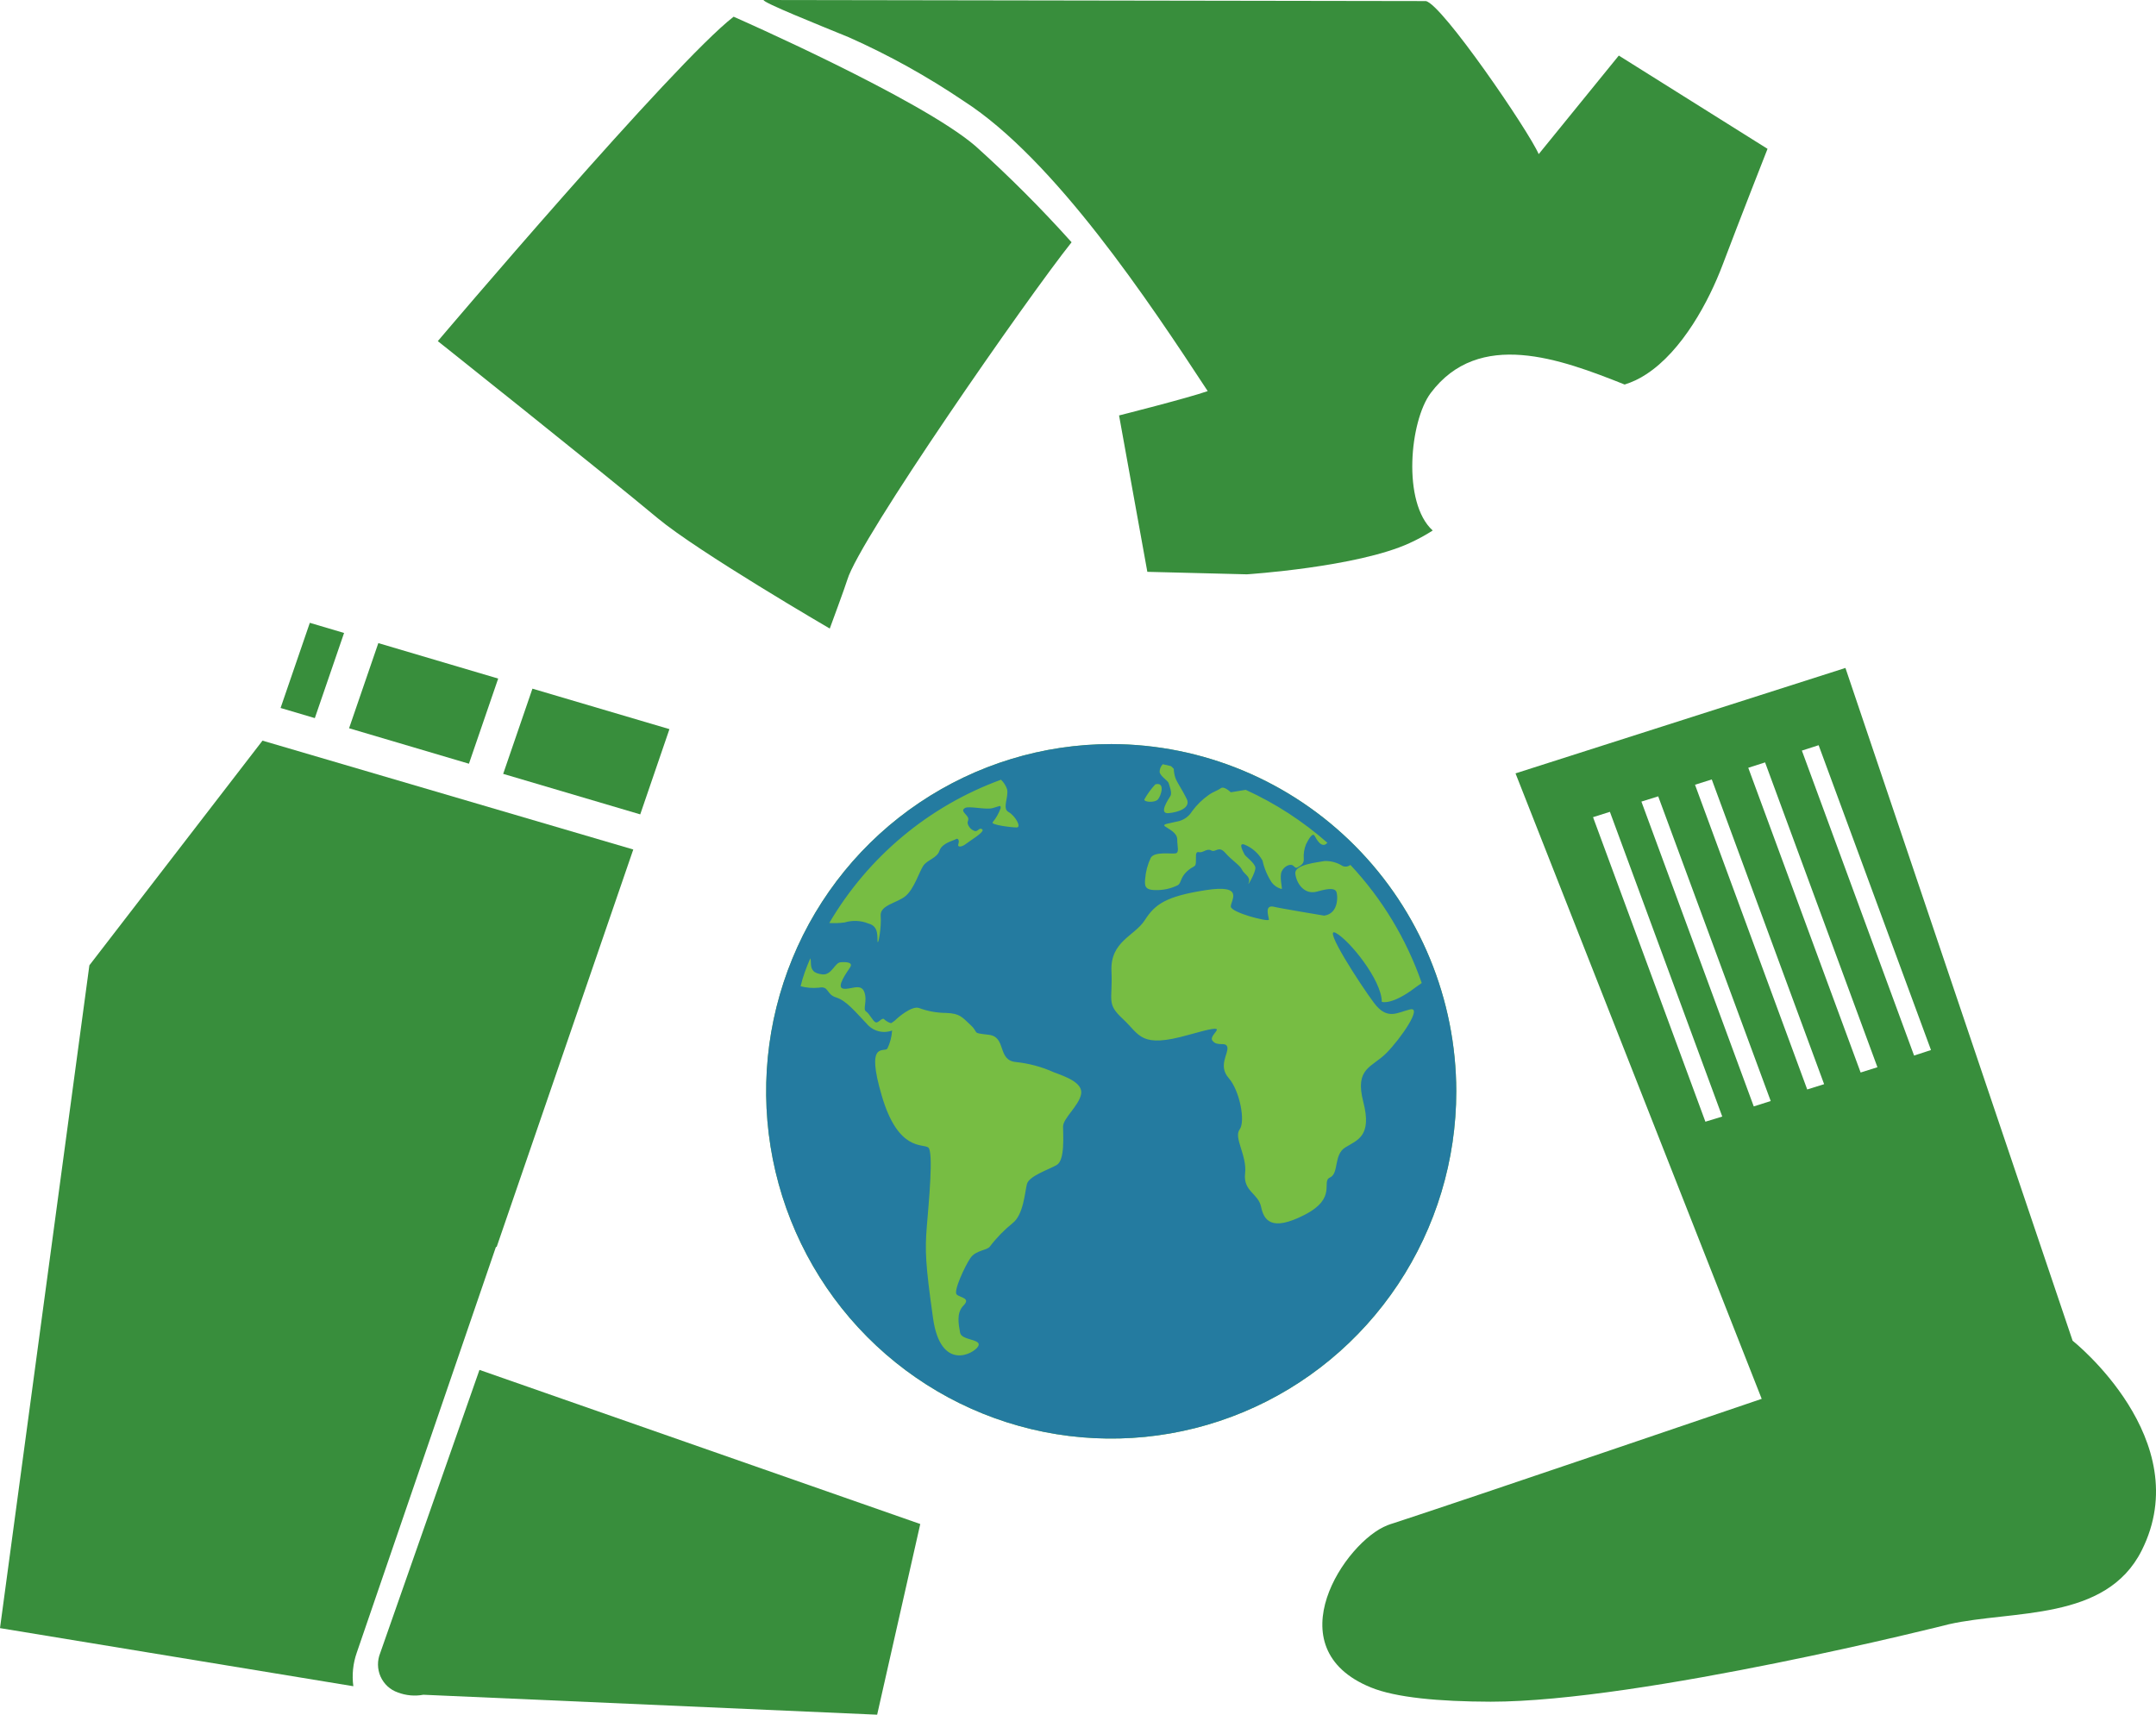 <svg width="44" height="35" viewBox="0 0 44 35" fill="none" xmlns="http://www.w3.org/2000/svg">
<path d="M22.678 15.188C21.285 15.188 19.924 15.604 18.765 16.383C17.607 17.162 16.705 18.268 16.172 19.564C15.639 20.859 15.499 22.284 15.771 23.659C16.043 25.034 16.713 26.297 17.698 27.288C18.683 28.279 19.938 28.954 21.304 29.228C22.67 29.501 24.086 29.361 25.373 28.824C26.66 28.288 27.759 27.379 28.533 26.214C29.307 25.048 29.72 23.678 29.72 22.276C29.718 20.397 28.975 18.596 27.655 17.267C26.335 15.938 24.545 15.191 22.678 15.188Z" fill="#77BD43"/>
<path d="M22.678 15.188C21.285 15.188 19.924 15.604 18.765 16.383C17.607 17.162 16.705 18.268 16.172 19.564C15.639 20.859 15.499 22.284 15.771 23.659C16.043 25.034 16.713 26.297 17.698 27.288C18.683 28.279 19.938 28.954 21.304 29.228C22.67 29.501 24.086 29.361 25.373 28.824C26.66 28.288 27.759 27.379 28.533 26.214C29.307 25.048 29.72 23.678 29.72 22.276C29.718 20.397 28.975 18.596 27.655 17.267C26.335 15.938 24.545 15.191 22.678 15.188ZM16.537 19.561C16.546 19.587 16.549 19.615 16.548 19.642C16.548 19.794 16.596 19.868 16.784 19.889C16.972 19.909 17.034 19.654 17.152 19.642C17.27 19.631 17.413 19.642 17.351 19.742C17.288 19.842 17.064 20.141 17.2 20.178C17.336 20.215 17.568 20.057 17.638 20.246C17.708 20.435 17.601 20.598 17.675 20.646C17.748 20.694 17.811 20.844 17.87 20.867C17.928 20.889 18 20.761 18.043 20.804C18.085 20.846 18.168 20.891 18.194 20.881C18.237 20.854 18.277 20.821 18.313 20.785C18.313 20.785 18.606 20.52 18.758 20.576C18.935 20.642 19.122 20.675 19.311 20.676C19.588 20.687 19.631 20.757 19.811 20.926C19.991 21.094 19.811 21.08 20.179 21.122C20.547 21.165 20.346 21.641 20.731 21.678C21.001 21.706 21.264 21.777 21.511 21.889C21.734 21.972 22.109 22.098 22.063 22.335C22.017 22.572 21.695 22.826 21.695 22.995C21.695 23.163 21.736 23.68 21.568 23.778C21.401 23.876 21 24.002 20.957 24.171C20.915 24.339 20.887 24.797 20.665 24.967C20.492 25.107 20.336 25.267 20.201 25.445C20.137 25.528 19.914 25.515 19.802 25.682C19.689 25.849 19.454 26.356 19.524 26.423C19.594 26.489 19.817 26.493 19.664 26.647C19.511 26.801 19.566 27.04 19.594 27.203C19.621 27.366 20.052 27.328 19.962 27.482C19.872 27.636 19.196 28.001 19.042 26.908C18.887 25.815 18.874 25.523 18.915 25.032C18.955 24.541 19.055 23.506 18.944 23.422C18.834 23.339 18.331 23.506 17.997 22.372C17.662 21.239 18.039 21.489 18.109 21.405C18.165 21.29 18.198 21.164 18.206 21.035C18.116 21.068 18.018 21.073 17.925 21.048C17.832 21.023 17.75 20.97 17.688 20.896C17.437 20.633 17.27 20.424 17.062 20.359C16.854 20.294 16.926 20.118 16.707 20.161C16.583 20.173 16.459 20.163 16.339 20.131C16.383 19.939 16.456 19.748 16.537 19.561ZM23.898 15.638C23.918 15.655 23.937 15.674 23.955 15.694C23.956 15.757 23.968 15.819 23.988 15.879C24.025 15.979 24.13 16.125 24.218 16.305C24.306 16.485 24.067 16.577 23.85 16.598C23.633 16.618 23.85 16.309 23.887 16.246C23.924 16.183 23.865 16.036 23.85 15.985C23.835 15.933 23.694 15.859 23.666 15.764C23.665 15.734 23.67 15.703 23.681 15.675C23.692 15.646 23.709 15.621 23.73 15.599L23.898 15.638ZM29.015 20.065L28.888 20.155C28.401 20.526 28.2 20.45 28.2 20.45C28.2 20.009 27.538 19.189 27.26 19.042C26.982 18.896 27.768 20.107 28.04 20.47C28.312 20.833 28.513 20.667 28.776 20.604C29.039 20.541 28.592 21.192 28.296 21.493C28 21.793 27.641 21.794 27.823 22.495C28.005 23.195 27.698 23.271 27.455 23.421C27.212 23.571 27.33 23.952 27.142 24.035C26.954 24.119 27.302 24.45 26.621 24.799C25.94 25.147 25.793 24.904 25.736 24.632C25.679 24.36 25.368 24.317 25.41 23.952C25.453 23.587 25.173 23.224 25.298 23.056C25.423 22.887 25.298 22.258 25.076 22.006C24.853 21.754 25.076 21.502 25.048 21.376C25.02 21.25 24.84 21.376 24.742 21.239C24.645 21.102 25.243 20.844 24.255 21.124C23.267 21.404 23.267 21.124 22.919 20.802C22.571 20.48 22.711 20.431 22.683 19.822C22.656 19.213 23.156 19.107 23.364 18.781C23.572 18.455 23.797 18.296 24.603 18.17C25.409 18.044 25.118 18.379 25.118 18.503C25.118 18.627 25.896 18.827 25.896 18.772C25.896 18.716 25.799 18.477 25.981 18.505C26.078 18.533 27.024 18.69 27.024 18.69C27.333 18.646 27.302 18.257 27.271 18.198C27.239 18.139 27.153 18.12 26.881 18.198C26.608 18.276 26.45 18.012 26.435 17.827C26.421 17.642 26.899 17.603 27.033 17.575C27.163 17.571 27.292 17.607 27.401 17.677C27.427 17.688 27.456 17.691 27.483 17.687C27.511 17.683 27.537 17.672 27.56 17.655C28.207 18.346 28.703 19.168 29.015 20.065ZM23.353 16.32C23.415 16.208 23.491 16.104 23.578 16.01C23.791 15.953 23.692 16.253 23.629 16.32C23.567 16.386 23.353 16.377 23.353 16.32ZM27.013 17.246C26.934 17.246 26.877 17.144 26.829 17.061C26.781 16.977 26.684 17.174 26.654 17.233C26.616 17.326 26.6 17.427 26.607 17.527C26.618 17.631 26.544 17.666 26.489 17.701C26.434 17.737 26.426 17.688 26.377 17.661C26.327 17.633 26.209 17.677 26.157 17.787C26.106 17.896 26.176 18.142 26.157 18.146C26.074 18.125 26.001 18.076 25.95 18.007C25.863 17.872 25.8 17.723 25.766 17.566C25.684 17.418 25.554 17.303 25.398 17.24C25.256 17.19 25.381 17.401 25.398 17.44C25.414 17.479 25.609 17.614 25.62 17.709C25.631 17.803 25.436 18.137 25.484 18.016C25.532 17.896 25.387 17.842 25.346 17.751C25.306 17.661 25.144 17.566 25.006 17.409C24.868 17.251 24.811 17.409 24.719 17.359C24.627 17.309 24.553 17.414 24.468 17.394C24.384 17.374 24.413 17.492 24.406 17.603C24.398 17.714 24.358 17.661 24.222 17.788C24.086 17.916 24.111 18.02 24.038 18.068C23.895 18.139 23.737 18.173 23.578 18.168C23.349 18.168 23.362 18.062 23.37 17.944C23.381 17.796 23.419 17.651 23.482 17.516C23.55 17.37 23.92 17.438 23.995 17.418C24.071 17.398 24.025 17.277 24.025 17.135C24.025 16.992 23.841 16.918 23.776 16.868C23.712 16.818 23.85 16.812 24.017 16.77C24.082 16.759 24.143 16.734 24.197 16.698C24.251 16.661 24.296 16.613 24.33 16.557C24.424 16.429 24.538 16.318 24.667 16.227C24.761 16.16 24.851 16.136 24.917 16.088C24.983 16.04 25.118 16.172 25.118 16.172L25.423 16.122C26.029 16.398 26.59 16.763 27.09 17.203C27.068 17.22 27.052 17.246 27.013 17.246ZM20.433 15.92C20.486 15.971 20.526 16.035 20.551 16.105C20.593 16.261 20.446 16.501 20.582 16.575C20.718 16.649 20.854 16.89 20.749 16.89C20.645 16.89 20.218 16.838 20.258 16.785C20.329 16.698 20.385 16.6 20.422 16.494C20.422 16.425 20.409 16.453 20.262 16.494C20.115 16.535 19.769 16.444 19.691 16.494C19.614 16.544 19.678 16.583 19.737 16.659C19.796 16.735 19.726 16.761 19.754 16.827C19.766 16.86 19.785 16.889 19.81 16.913C19.835 16.936 19.865 16.954 19.898 16.964C19.96 16.977 19.988 16.879 20.047 16.929C20.105 16.979 19.8 17.157 19.715 17.224C19.631 17.29 19.531 17.305 19.559 17.224C19.587 17.142 19.541 17.103 19.507 17.129C19.474 17.155 19.226 17.205 19.174 17.362C19.123 17.52 18.922 17.548 18.839 17.677C18.757 17.807 18.655 18.14 18.484 18.287C18.313 18.433 17.953 18.472 17.973 18.696C17.993 18.92 17.921 19.305 17.91 19.222C17.899 19.139 17.943 18.907 17.726 18.852C17.57 18.788 17.398 18.78 17.237 18.829C17.133 18.843 17.028 18.847 16.924 18.84C17.72 17.484 18.961 16.45 20.433 15.914V15.92Z" fill="#247BA0"/>
<path d="M6.323 12.713L7.022 12.92L6.425 14.658L5.726 14.451L6.323 12.713Z" fill="#388E3C"/>
<path d="M10.866 14.057L13.662 14.883L13.066 16.623L10.269 15.796L10.866 14.057Z" fill="#388E3C"/>
<path d="M7.721 13.127L10.167 13.851L9.57 15.589L7.124 14.865L7.721 13.127Z" fill="#388E3C"/>
<path d="M10.121 25.452H10.136L12.924 17.34L5.357 15.118L1.824 19.704L0 33.233L7.211 34.419C7.18 34.189 7.204 33.955 7.28 33.737L10.121 25.452Z" fill="#388E3C"/>
<path d="M18.781 31.108L9.785 27.962L7.76 33.74C7.729 33.816 7.713 33.899 7.714 33.981C7.715 34.064 7.733 34.146 7.766 34.221C7.8 34.297 7.849 34.365 7.909 34.421C7.97 34.477 8.041 34.519 8.119 34.546C8.285 34.609 8.466 34.626 8.64 34.593L17.901 35L18.781 31.108Z" fill="#388E3C"/>
<path d="M42.298 27.366L37.662 13.634L30.929 15.786L35.953 28.553C35.953 28.553 29.867 30.626 28.464 31.083C28.401 31.101 28.352 31.12 28.316 31.133C27.455 31.464 25.996 33.638 27.978 34.444C28.483 34.651 29.365 34.732 30.421 34.735C33.503 34.735 39.769 33.158 39.774 33.154C41.076 32.86 42.979 33.101 43.708 31.648C44.845 29.386 42.298 27.366 42.298 27.366ZM34.804 22.896L32.511 16.68L32.855 16.571L35.148 22.791L34.804 22.896ZM35.791 22.584L33.498 16.362L33.841 16.255L36.137 22.474L35.791 22.584ZM36.882 22.238L34.592 16.018L34.934 15.91L37.227 22.13L36.882 22.238ZM37.972 21.892L35.679 15.672L36.022 15.562L38.315 21.784L37.972 21.892ZM39.063 21.546L36.773 15.321L37.115 15.211L39.408 21.433L39.063 21.546Z" fill="#388E3C"/>
<path d="M33.037 1.134L31.402 3.146C31.203 2.68 29.428 0.081 29.099 0.022L15.584 0C15.562 0.05 16.699 0.505 17.321 0.76C18.14 1.124 18.926 1.561 19.67 2.064C21.525 3.258 23.453 6.162 24.647 7.983C24.256 8.122 22.838 8.48 22.838 8.48L23.415 11.672L25.446 11.723C25.446 11.723 27.695 11.577 28.764 11.087C28.928 11.012 29.087 10.926 29.239 10.829C28.611 10.259 28.772 8.592 29.197 8.024C30.183 6.71 31.845 7.326 33.156 7.849C33.312 7.8 33.46 7.73 33.597 7.639C34.334 7.16 34.875 6.149 35.156 5.404C35.505 4.48 36.072 3.038 36.072 3.038L33.037 1.134Z" fill="#388E3C"/>
<path d="M19.906 2.98C18.781 2.013 14.972 0.341 14.972 0.341C13.755 1.278 8.935 6.963 8.935 6.963C8.935 6.963 12.351 9.683 13.424 10.579C14.246 11.264 16.934 12.83 16.934 12.83C16.934 12.83 17.255 11.961 17.291 11.837C17.534 11.009 20.984 6.053 21.869 4.945C21.25 4.255 20.595 3.599 19.906 2.98Z" fill="#388E3C"/>
</svg>

